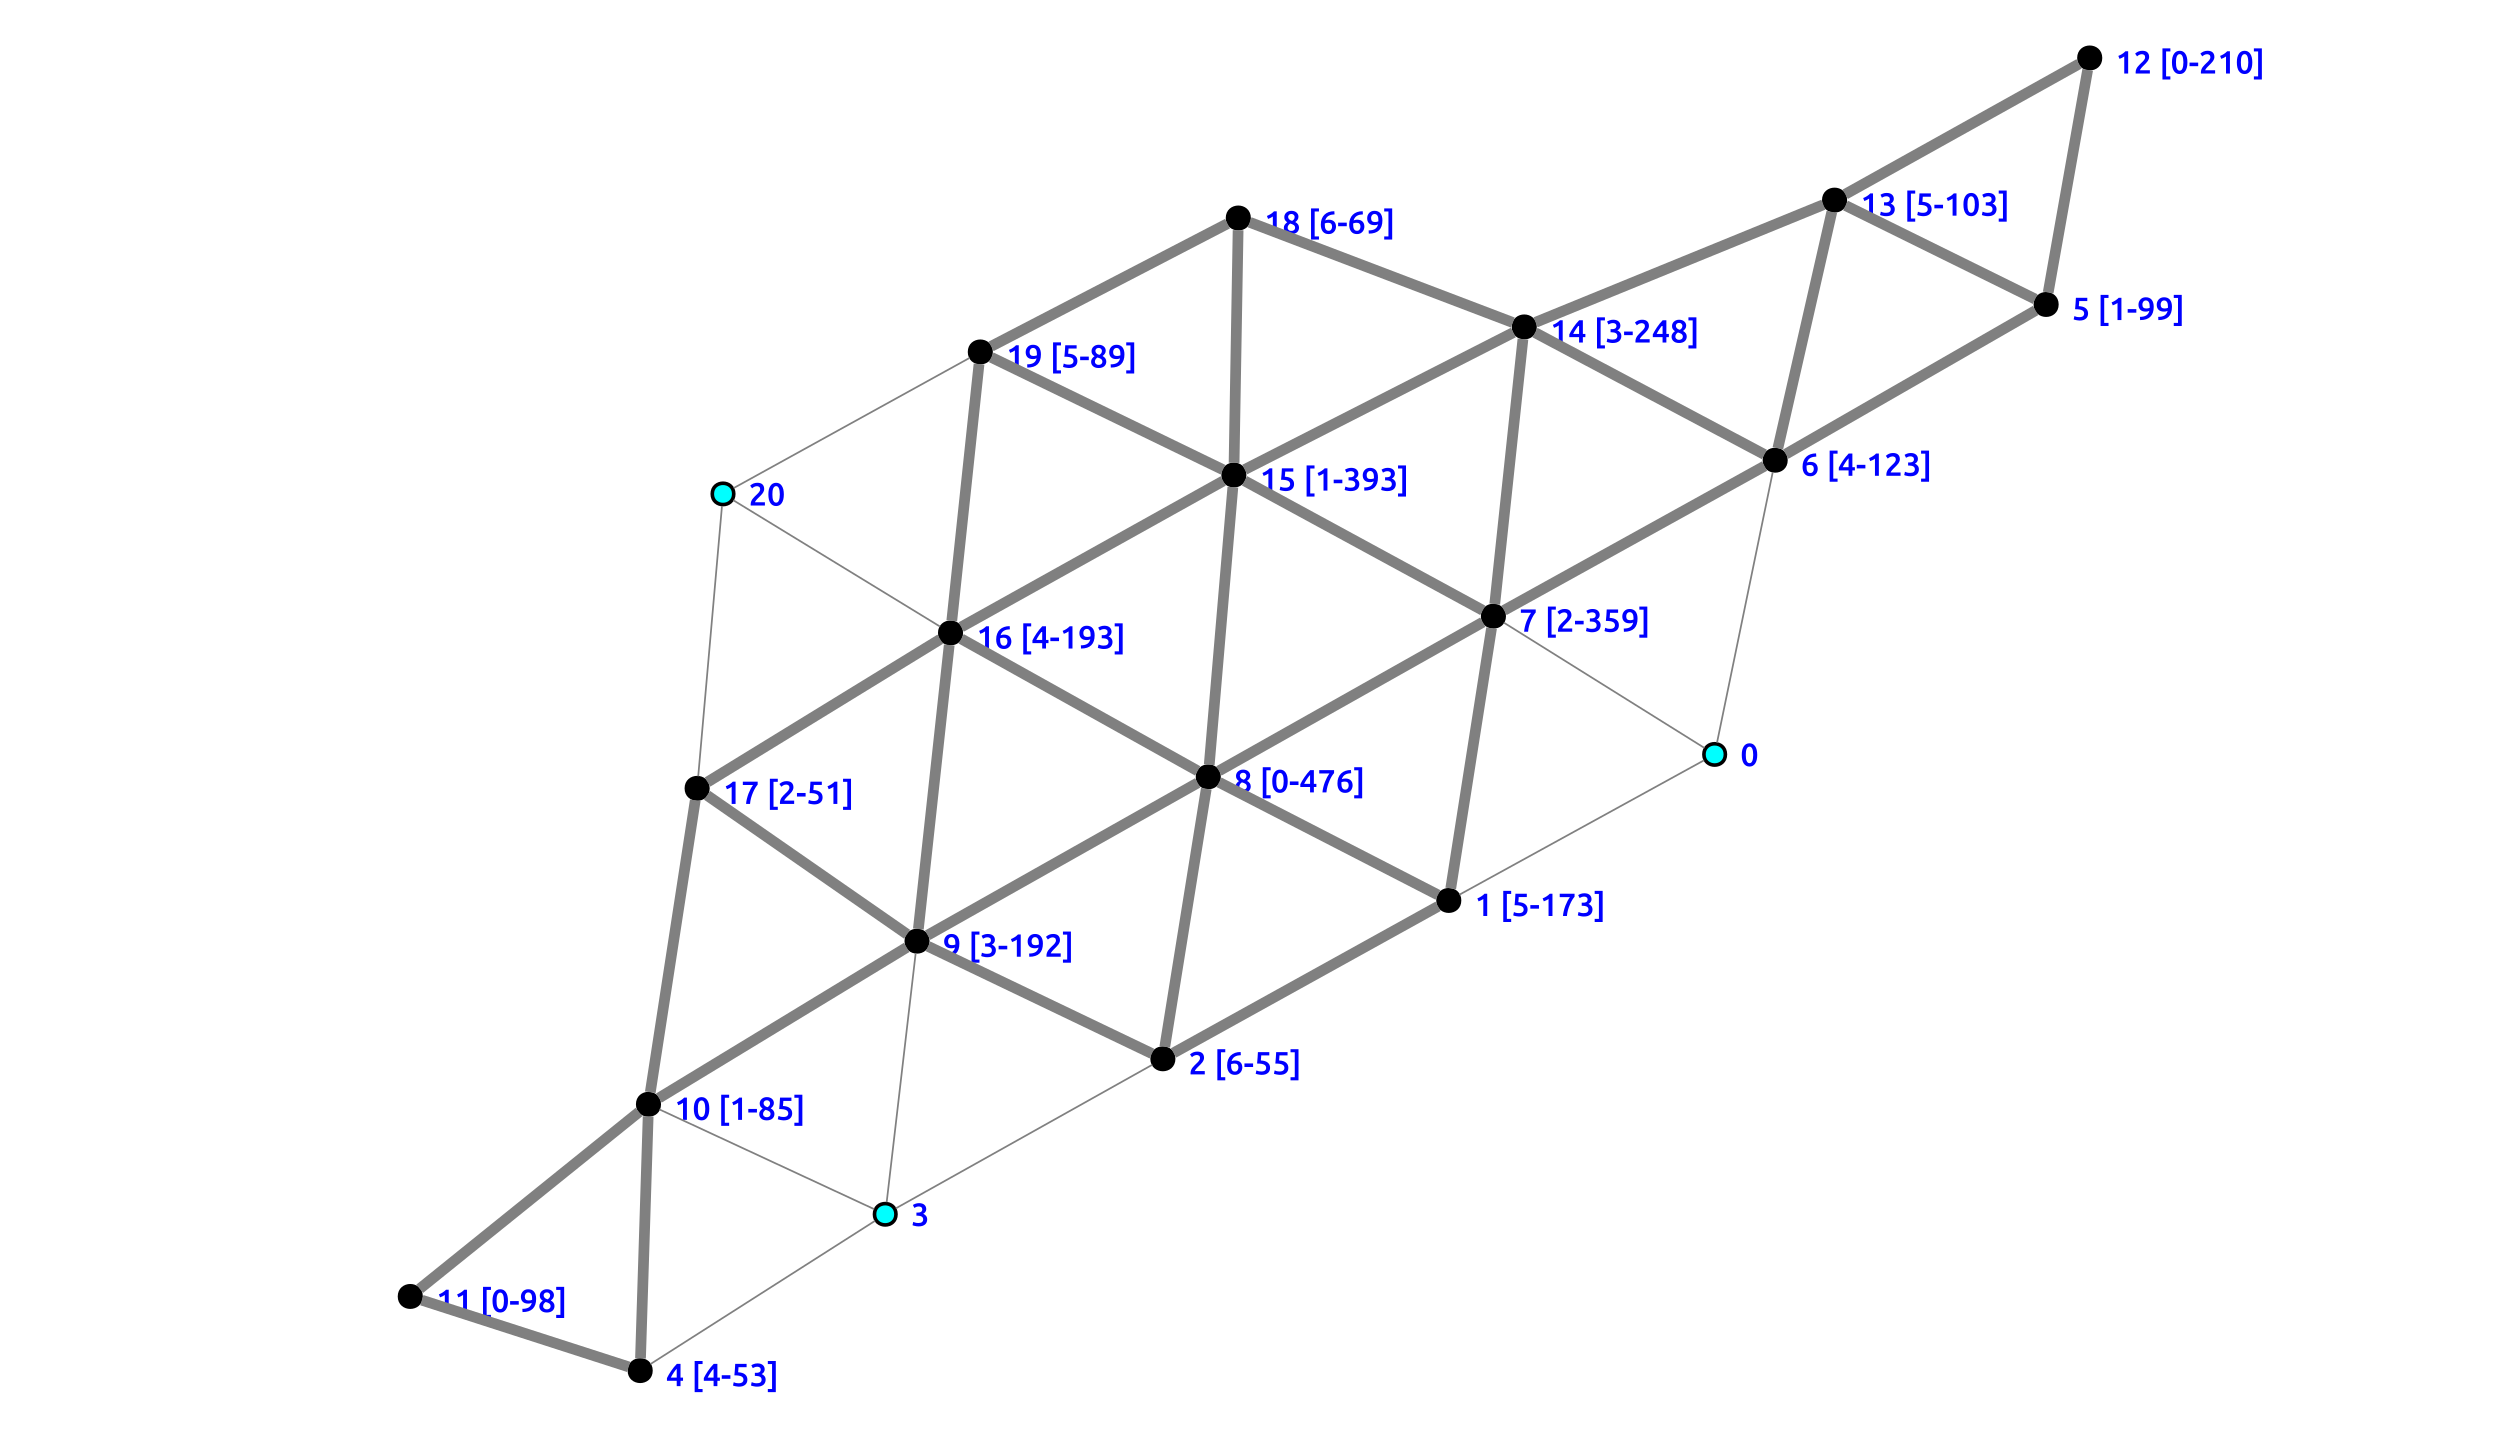 <?xml version="1.0" encoding="UTF-8"?>
<svg xmlns="http://www.w3.org/2000/svg" xmlns:xlink="http://www.w3.org/1999/xlink" width="700pt" height="400pt" viewBox="0 0 700 400" version="1.1">
<defs>
<g>
<symbol overflow="visible" id="glyph0-0">
<path style="stroke:none;" d="M 0.453 0 L 0.453 -6.75 L 4.047 -6.75 L 4.047 0 Z M 3.594 -0.453 L 3.594 -6.297 L 0.906 -6.297 L 0.906 -0.453 Z "/>
</symbol>
<symbol overflow="visible" id="glyph0-1">
<path style="stroke:none;" d="M 4.719 -3.125 C 4.719 -2.07 4.523 -1.266 4.141 -0.703 C 3.766 -0.141 3.238 0.141 2.562 0.141 C 1.875 0.141 1.336 -0.141 0.953 -0.703 C 0.578 -1.266 0.391 -2.07 0.391 -3.125 C 0.391 -3.645 0.438 -4.109 0.531 -4.516 C 0.633 -4.922 0.781 -5.258 0.969 -5.531 C 1.156 -5.812 1.379 -6.02 1.641 -6.156 C 1.91 -6.301 2.219 -6.375 2.562 -6.375 C 3.238 -6.375 3.766 -6.094 4.141 -5.531 C 4.523 -4.977 4.719 -4.176 4.719 -3.125 Z M 3.594 -3.125 C 3.594 -3.445 3.57 -3.75 3.531 -4.031 C 3.5 -4.312 3.441 -4.555 3.359 -4.766 C 3.285 -4.973 3.18 -5.133 3.047 -5.25 C 2.922 -5.375 2.758 -5.438 2.562 -5.438 C 2.363 -5.438 2.195 -5.375 2.062 -5.25 C 1.926 -5.133 1.816 -4.973 1.734 -4.766 C 1.648 -4.555 1.594 -4.312 1.562 -4.031 C 1.531 -3.75 1.516 -3.445 1.516 -3.125 C 1.516 -2.801 1.531 -2.5 1.562 -2.219 C 1.594 -1.938 1.648 -1.691 1.734 -1.484 C 1.816 -1.273 1.926 -1.109 2.062 -0.984 C 2.195 -0.867 2.363 -0.812 2.562 -0.812 C 2.758 -0.812 2.922 -0.867 3.047 -0.984 C 3.18 -1.109 3.285 -1.273 3.359 -1.484 C 3.441 -1.691 3.5 -1.938 3.531 -2.219 C 3.57 -2.5 3.594 -2.801 3.594 -3.125 Z "/>
</symbol>
<symbol overflow="visible" id="glyph0-2">
<path style="stroke:none;" d="M 0.812 -4.938 C 1.156 -5.07 1.504 -5.25 1.859 -5.469 C 2.211 -5.688 2.523 -5.941 2.797 -6.234 L 3.562 -6.234 L 3.562 0 L 2.469 0 L 2.469 -4.781 C 2.301 -4.656 2.094 -4.531 1.844 -4.406 C 1.602 -4.289 1.367 -4.191 1.141 -4.109 Z "/>
</symbol>
<symbol overflow="visible" id="glyph0-3">
<path style="stroke:none;" d=""/>
</symbol>
<symbol overflow="visible" id="glyph0-4">
<path style="stroke:none;" d="M 0.844 -7.047 L 3.062 -7.047 L 3.062 -6.188 L 1.859 -6.188 L 1.859 0.797 L 3.062 0.797 L 3.062 1.672 L 0.844 1.672 Z "/>
</symbol>
<symbol overflow="visible" id="glyph0-5">
<path style="stroke:none;" d="M 3.453 -1.781 C 3.453 -1.977 3.41 -2.156 3.328 -2.312 C 3.254 -2.469 3.117 -2.598 2.922 -2.703 C 2.723 -2.816 2.457 -2.898 2.125 -2.953 C 1.801 -3.004 1.395 -3.031 0.906 -3.031 C 0.969 -3.602 1.016 -4.148 1.047 -4.672 C 1.086 -5.191 1.117 -5.711 1.141 -6.234 L 4.328 -6.234 L 4.328 -5.312 L 2.062 -5.312 C 2.062 -5.219 2.055 -5.102 2.047 -4.969 C 2.035 -4.844 2.023 -4.711 2.016 -4.578 C 2.004 -4.453 1.992 -4.328 1.984 -4.203 C 1.973 -4.078 1.961 -3.973 1.953 -3.891 C 2.836 -3.848 3.488 -3.645 3.906 -3.281 C 4.332 -2.926 4.547 -2.441 4.547 -1.828 C 4.547 -1.547 4.5 -1.285 4.406 -1.047 C 4.312 -0.805 4.164 -0.598 3.969 -0.422 C 3.77 -0.242 3.52 -0.102 3.219 0 C 2.914 0.094 2.566 0.141 2.172 0.141 C 2.004 0.141 1.836 0.125 1.672 0.094 C 1.504 0.07 1.344 0.047 1.188 0.016 C 1.039 -0.016 0.906 -0.047 0.781 -0.078 C 0.664 -0.117 0.578 -0.156 0.516 -0.188 L 0.719 -1.109 C 0.844 -1.047 1.023 -0.977 1.266 -0.906 C 1.504 -0.844 1.797 -0.812 2.141 -0.812 C 2.367 -0.812 2.566 -0.836 2.734 -0.891 C 2.898 -0.941 3.035 -1.008 3.141 -1.094 C 3.242 -1.188 3.32 -1.289 3.375 -1.406 C 3.426 -1.52 3.453 -1.645 3.453 -1.781 Z "/>
</symbol>
<symbol overflow="visible" id="glyph0-6">
<path style="stroke:none;" d="M 0.203 -3.062 L 2.625 -3.062 L 2.625 -2.062 L 0.203 -2.062 Z "/>
</symbol>
<symbol overflow="visible" id="glyph0-7">
<path style="stroke:none;" d="M 1.391 0 C 1.422 -0.457 1.5 -0.938 1.625 -1.438 C 1.75 -1.945 1.898 -2.438 2.078 -2.906 C 2.266 -3.383 2.469 -3.832 2.688 -4.25 C 2.914 -4.664 3.133 -5.016 3.344 -5.297 L 0.484 -5.297 L 0.484 -6.234 L 4.641 -6.234 L 4.641 -5.406 C 4.441 -5.188 4.223 -4.883 3.984 -4.5 C 3.754 -4.113 3.535 -3.676 3.328 -3.188 C 3.117 -2.707 2.938 -2.191 2.781 -1.641 C 2.633 -1.086 2.539 -0.539 2.5 0 Z "/>
</symbol>
<symbol overflow="visible" id="glyph0-8">
<path style="stroke:none;" d="M 2.125 0.141 C 1.957 0.141 1.789 0.129 1.625 0.109 C 1.457 0.086 1.297 0.055 1.141 0.016 C 0.984 -0.016 0.844 -0.047 0.719 -0.078 C 0.594 -0.117 0.5 -0.16 0.438 -0.203 L 0.641 -1.125 C 0.773 -1.062 0.961 -0.992 1.203 -0.922 C 1.441 -0.848 1.738 -0.812 2.094 -0.812 C 2.562 -0.812 2.898 -0.898 3.109 -1.078 C 3.316 -1.266 3.422 -1.508 3.422 -1.812 C 3.422 -2.008 3.379 -2.176 3.297 -2.312 C 3.223 -2.445 3.113 -2.551 2.969 -2.625 C 2.832 -2.707 2.672 -2.766 2.484 -2.797 C 2.305 -2.836 2.113 -2.859 1.906 -2.859 L 1.531 -2.859 L 1.531 -3.734 L 1.984 -3.734 C 2.129 -3.734 2.27 -3.742 2.406 -3.766 C 2.551 -3.797 2.68 -3.844 2.797 -3.906 C 2.91 -3.977 3 -4.07 3.062 -4.188 C 3.133 -4.301 3.172 -4.453 3.172 -4.641 C 3.172 -4.773 3.145 -4.895 3.094 -5 C 3.039 -5.102 2.969 -5.188 2.875 -5.25 C 2.789 -5.32 2.691 -5.367 2.578 -5.391 C 2.461 -5.422 2.344 -5.438 2.219 -5.438 C 1.945 -5.438 1.707 -5.395 1.5 -5.312 C 1.289 -5.238 1.102 -5.148 0.938 -5.047 L 0.547 -5.859 C 0.629 -5.91 0.727 -5.969 0.844 -6.031 C 0.969 -6.094 1.102 -6.148 1.25 -6.203 C 1.395 -6.254 1.551 -6.297 1.719 -6.328 C 1.895 -6.359 2.078 -6.375 2.266 -6.375 C 2.609 -6.375 2.906 -6.332 3.156 -6.25 C 3.406 -6.164 3.613 -6.047 3.781 -5.891 C 3.945 -5.742 4.07 -5.566 4.156 -5.359 C 4.238 -5.148 4.281 -4.926 4.281 -4.688 C 4.281 -4.395 4.195 -4.133 4.031 -3.906 C 3.875 -3.676 3.672 -3.504 3.422 -3.391 C 3.742 -3.273 4.008 -3.082 4.219 -2.812 C 4.438 -2.551 4.547 -2.211 4.547 -1.797 C 4.547 -1.523 4.492 -1.27 4.391 -1.031 C 4.297 -0.789 4.148 -0.582 3.953 -0.406 C 3.754 -0.238 3.504 -0.102 3.203 0 C 2.898 0.094 2.539 0.141 2.125 0.141 Z "/>
</symbol>
<symbol overflow="visible" id="glyph0-9">
<path style="stroke:none;" d="M 0.047 1.672 L 0.047 0.797 L 1.234 0.797 L 1.234 -6.188 L 0.047 -6.188 L 0.047 -7.047 L 2.281 -7.047 L 2.281 1.672 Z "/>
</symbol>
<symbol overflow="visible" id="glyph0-10">
<path style="stroke:none;" d="M 4.328 -4.609 C 4.328 -4.398 4.281 -4.191 4.188 -3.984 C 4.102 -3.773 3.988 -3.57 3.844 -3.375 C 3.707 -3.188 3.547 -3 3.359 -2.812 C 3.18 -2.625 3.004 -2.445 2.828 -2.281 C 2.734 -2.188 2.625 -2.078 2.5 -1.953 C 2.383 -1.828 2.27 -1.703 2.156 -1.578 C 2.051 -1.453 1.957 -1.328 1.875 -1.203 C 1.801 -1.086 1.758 -0.992 1.75 -0.922 L 4.531 -0.922 L 4.531 0 L 0.562 0 C 0.551 -0.051 0.547 -0.109 0.547 -0.172 C 0.547 -0.242 0.547 -0.297 0.547 -0.328 C 0.547 -0.617 0.594 -0.883 0.688 -1.125 C 0.781 -1.375 0.898 -1.602 1.047 -1.812 C 1.203 -2.02 1.375 -2.219 1.562 -2.406 C 1.75 -2.594 1.93 -2.773 2.109 -2.953 C 2.254 -3.086 2.395 -3.223 2.531 -3.359 C 2.664 -3.492 2.781 -3.625 2.875 -3.75 C 2.977 -3.875 3.055 -4.004 3.109 -4.141 C 3.172 -4.273 3.203 -4.414 3.203 -4.562 C 3.203 -4.875 3.109 -5.094 2.922 -5.219 C 2.742 -5.352 2.531 -5.422 2.281 -5.422 C 2.113 -5.422 1.957 -5.395 1.812 -5.344 C 1.664 -5.301 1.535 -5.242 1.422 -5.172 C 1.316 -5.109 1.223 -5.039 1.141 -4.969 C 1.055 -4.906 0.988 -4.852 0.938 -4.812 L 0.406 -5.578 C 0.656 -5.816 0.945 -6.008 1.281 -6.156 C 1.625 -6.301 1.992 -6.375 2.391 -6.375 C 3.055 -6.375 3.547 -6.219 3.859 -5.906 C 4.172 -5.594 4.328 -5.16 4.328 -4.609 Z "/>
</symbol>
<symbol overflow="visible" id="glyph0-11">
<path style="stroke:none;" d="M 2.531 -3.031 C 2.363 -3.031 2.195 -3.016 2.031 -2.984 C 1.875 -2.953 1.727 -2.91 1.594 -2.859 C 1.582 -2.805 1.578 -2.75 1.578 -2.688 C 1.578 -2.633 1.578 -2.582 1.578 -2.531 C 1.578 -2.289 1.594 -2.062 1.625 -1.844 C 1.656 -1.633 1.711 -1.445 1.797 -1.281 C 1.879 -1.125 1.988 -1 2.125 -0.906 C 2.27 -0.82 2.445 -0.781 2.656 -0.781 C 2.832 -0.781 2.977 -0.812 3.094 -0.875 C 3.219 -0.945 3.316 -1.039 3.391 -1.156 C 3.473 -1.27 3.531 -1.395 3.562 -1.531 C 3.602 -1.664 3.625 -1.797 3.625 -1.922 C 3.625 -2.285 3.535 -2.562 3.359 -2.75 C 3.191 -2.938 2.914 -3.031 2.531 -3.031 Z M 2.672 -3.891 C 3.047 -3.891 3.363 -3.836 3.625 -3.734 C 3.883 -3.629 4.094 -3.488 4.25 -3.312 C 4.414 -3.133 4.535 -2.926 4.609 -2.688 C 4.68 -2.445 4.719 -2.195 4.719 -1.938 C 4.719 -1.707 4.676 -1.469 4.594 -1.219 C 4.52 -0.977 4.395 -0.754 4.219 -0.547 C 4.051 -0.348 3.836 -0.18 3.578 -0.047 C 3.316 0.078 3.008 0.141 2.656 0.141 C 1.945 0.141 1.406 -0.094 1.031 -0.562 C 0.656 -1.039 0.469 -1.691 0.469 -2.516 C 0.469 -3.117 0.555 -3.648 0.734 -4.109 C 0.91 -4.578 1.16 -4.969 1.484 -5.281 C 1.816 -5.602 2.211 -5.848 2.672 -6.016 C 3.141 -6.18 3.664 -6.266 4.25 -6.266 L 4.312 -5.375 C 3.988 -5.363 3.688 -5.328 3.406 -5.266 C 3.125 -5.203 2.867 -5.102 2.641 -4.969 C 2.422 -4.844 2.234 -4.676 2.078 -4.469 C 1.922 -4.258 1.797 -4 1.703 -3.688 C 2.004 -3.82 2.328 -3.891 2.672 -3.891 Z "/>
</symbol>
<symbol overflow="visible" id="glyph0-12">
<path style="stroke:none;" d="M 3.031 -4.891 C 2.883 -4.723 2.734 -4.539 2.578 -4.344 C 2.43 -4.145 2.285 -3.938 2.141 -3.719 C 1.992 -3.5 1.852 -3.273 1.719 -3.047 C 1.594 -2.828 1.477 -2.609 1.375 -2.391 L 3.031 -2.391 Z M 4.094 -6.234 L 4.094 -2.391 L 4.797 -2.391 L 4.797 -1.5 L 4.094 -1.5 L 4.094 0 L 3.031 0 L 3.031 -1.5 L 0.297 -1.5 L 0.297 -2.266 C 0.422 -2.523 0.582 -2.828 0.781 -3.172 C 0.977 -3.516 1.195 -3.863 1.438 -4.219 C 1.688 -4.582 1.945 -4.938 2.219 -5.281 C 2.5 -5.633 2.781 -5.953 3.062 -6.234 Z "/>
</symbol>
<symbol overflow="visible" id="glyph0-13">
<path style="stroke:none;" d="M 2.578 -3.234 C 2.754 -3.234 2.926 -3.25 3.094 -3.281 C 3.258 -3.312 3.406 -3.359 3.531 -3.422 C 3.531 -3.492 3.531 -3.551 3.531 -3.594 C 3.531 -3.645 3.531 -3.688 3.531 -3.719 C 3.531 -3.969 3.516 -4.195 3.484 -4.406 C 3.453 -4.613 3.395 -4.797 3.312 -4.953 C 3.227 -5.117 3.113 -5.25 2.969 -5.344 C 2.832 -5.438 2.66 -5.484 2.453 -5.484 C 2.285 -5.484 2.141 -5.445 2.016 -5.375 C 1.891 -5.301 1.785 -5.207 1.703 -5.094 C 1.629 -4.977 1.57 -4.852 1.531 -4.719 C 1.5 -4.594 1.484 -4.469 1.484 -4.344 C 1.484 -3.969 1.57 -3.688 1.75 -3.5 C 1.926 -3.32 2.203 -3.234 2.578 -3.234 Z M 3.438 -2.578 C 3.289 -2.504 3.129 -2.445 2.953 -2.406 C 2.785 -2.375 2.617 -2.359 2.453 -2.359 C 2.086 -2.359 1.77 -2.406 1.5 -2.5 C 1.238 -2.602 1.023 -2.742 0.859 -2.922 C 0.703 -3.098 0.582 -3.301 0.5 -3.531 C 0.426 -3.77 0.391 -4.023 0.391 -4.297 C 0.391 -4.535 0.426 -4.773 0.5 -5.016 C 0.582 -5.254 0.707 -5.477 0.875 -5.688 C 1.039 -5.895 1.254 -6.062 1.516 -6.188 C 1.773 -6.312 2.082 -6.375 2.438 -6.375 C 3.164 -6.375 3.719 -6.141 4.094 -5.672 C 4.469 -5.203 4.656 -4.539 4.656 -3.688 C 4.656 -2.469 4.344 -1.547 3.719 -0.922 C 3.094 -0.297 2.133 0.016 0.844 0.016 L 0.797 -0.891 C 1.16 -0.891 1.488 -0.922 1.781 -0.984 C 2.07 -1.047 2.328 -1.141 2.547 -1.266 C 2.766 -1.398 2.945 -1.57 3.094 -1.781 C 3.25 -2 3.363 -2.266 3.438 -2.578 Z "/>
</symbol>
<symbol overflow="visible" id="glyph0-14">
<path style="stroke:none;" d="M 4.688 -1.672 C 4.688 -1.41 4.641 -1.172 4.547 -0.953 C 4.453 -0.734 4.316 -0.539 4.141 -0.375 C 3.961 -0.219 3.738 -0.094 3.469 0 C 3.195 0.094 2.891 0.141 2.547 0.141 C 2.141 0.141 1.801 0.082 1.531 -0.031 C 1.258 -0.145 1.039 -0.289 0.875 -0.469 C 0.719 -0.645 0.602 -0.832 0.531 -1.031 C 0.469 -1.227 0.438 -1.422 0.438 -1.609 C 0.438 -1.785 0.457 -1.945 0.5 -2.094 C 0.551 -2.25 0.625 -2.391 0.719 -2.516 C 0.812 -2.648 0.914 -2.77 1.031 -2.875 C 1.145 -2.988 1.266 -3.086 1.391 -3.172 C 1.109 -3.359 0.898 -3.562 0.766 -3.781 C 0.629 -4.008 0.562 -4.285 0.562 -4.609 C 0.562 -4.848 0.609 -5.07 0.703 -5.281 C 0.797 -5.5 0.93 -5.688 1.109 -5.844 C 1.285 -6.008 1.492 -6.141 1.734 -6.234 C 1.984 -6.328 2.258 -6.375 2.562 -6.375 C 2.914 -6.375 3.211 -6.32 3.453 -6.219 C 3.703 -6.125 3.906 -5.992 4.062 -5.828 C 4.227 -5.672 4.348 -5.492 4.422 -5.297 C 4.492 -5.098 4.531 -4.906 4.531 -4.719 C 4.531 -4.383 4.438 -4.086 4.25 -3.828 C 4.07 -3.578 3.867 -3.379 3.641 -3.234 C 3.992 -3.035 4.254 -2.812 4.422 -2.562 C 4.598 -2.312 4.688 -2.016 4.688 -1.672 Z M 1.5 -1.625 C 1.5 -1.531 1.516 -1.43 1.547 -1.328 C 1.586 -1.223 1.648 -1.129 1.734 -1.047 C 1.816 -0.961 1.926 -0.891 2.062 -0.828 C 2.195 -0.773 2.363 -0.75 2.562 -0.75 C 2.738 -0.75 2.891 -0.773 3.016 -0.828 C 3.148 -0.879 3.258 -0.941 3.344 -1.016 C 3.426 -1.098 3.488 -1.191 3.531 -1.297 C 3.57 -1.398 3.594 -1.508 3.594 -1.625 C 3.594 -1.789 3.562 -1.938 3.5 -2.062 C 3.438 -2.188 3.344 -2.297 3.219 -2.391 C 3.094 -2.484 2.945 -2.562 2.781 -2.625 C 2.613 -2.695 2.426 -2.758 2.219 -2.812 C 2.008 -2.676 1.836 -2.508 1.703 -2.312 C 1.566 -2.125 1.5 -1.895 1.5 -1.625 Z M 3.469 -4.703 C 3.469 -4.773 3.445 -4.859 3.406 -4.953 C 3.375 -5.047 3.32 -5.129 3.25 -5.203 C 3.176 -5.285 3.082 -5.352 2.969 -5.406 C 2.852 -5.457 2.719 -5.484 2.562 -5.484 C 2.395 -5.484 2.254 -5.457 2.141 -5.406 C 2.023 -5.363 1.93 -5.301 1.859 -5.219 C 1.785 -5.133 1.727 -5.047 1.688 -4.953 C 1.656 -4.859 1.641 -4.77 1.641 -4.688 C 1.641 -4.457 1.723 -4.238 1.891 -4.031 C 2.066 -3.82 2.352 -3.66 2.75 -3.547 C 2.977 -3.68 3.156 -3.836 3.281 -4.016 C 3.406 -4.191 3.469 -4.422 3.469 -4.703 Z "/>
</symbol>
</g>
</defs>
<g id="surface8825">
<path style="fill-rule:nonzero;fill:rgb(0%,100%,100%);fill-opacity:1;stroke-width:0.027;stroke-linecap:butt;stroke-linejoin:miter;stroke:rgb(0%,0%,0%);stroke-opacity:1;stroke-miterlimit:10;" d="M 0.08 0 C 0.08 0.106 -0.08 0.106 -0.08 0 C -0.08 -0.106 0.08 -0.106 0.08 0 Z " transform="matrix(37.585,0,0,37.585,480.105,211.238)"/>
<g style="fill:rgb(0%,0%,100%);fill-opacity:1;">
  <use xlink:href="#glyph0-1" x="487.305" y="214.496"/>
</g>
<path style="fill-rule:nonzero;fill:rgb(0%,0%,0%);fill-opacity:1;stroke-width:0.027;stroke-linecap:butt;stroke-linejoin:miter;stroke:rgb(0%,0%,0%);stroke-opacity:1;stroke-miterlimit:10;" d="M 0.08 0 C 0.08 0.106 -0.08 0.106 -0.08 0 C -0.08 -0.106 0.08 -0.106 0.08 0 Z " transform="matrix(37.585,0,0,37.585,405.656,252.128)"/>
<g style="fill:rgb(0%,0%,100%);fill-opacity:1;">
  <use xlink:href="#glyph0-2" x="412.856" y="256.488"/>
  <use xlink:href="#glyph0-3" x="417.968" y="256.488"/>
  <use xlink:href="#glyph0-4" x="420.065" y="256.488"/>
  <use xlink:href="#glyph0-5" x="423.179" y="256.488"/>
  <use xlink:href="#glyph0-6" x="428.291" y="256.488"/>
  <use xlink:href="#glyph0-2" x="431.126" y="256.488"/>
  <use xlink:href="#glyph0-7" x="436.238" y="256.488"/>
  <use xlink:href="#glyph0-8" x="441.35" y="256.488"/>
  <use xlink:href="#glyph0-9" x="446.462" y="256.488"/>
</g>
<path style="fill-rule:nonzero;fill:rgb(0%,0%,0%);fill-opacity:1;stroke-width:0.027;stroke-linecap:butt;stroke-linejoin:miter;stroke:rgb(0%,0%,0%);stroke-opacity:1;stroke-miterlimit:10;" d="M 0.08 0 C 0.08 0.106 -0.08 0.106 -0.08 0 C -0.08 -0.106 0.08 -0.106 0.08 0 Z " transform="matrix(37.585,0,0,37.585,325.605,296.463)"/>
<g style="fill:rgb(0%,0%,100%);fill-opacity:1;">
  <use xlink:href="#glyph0-10" x="332.805" y="300.823"/>
  <use xlink:href="#glyph0-3" x="337.917" y="300.823"/>
  <use xlink:href="#glyph0-4" x="340.014" y="300.823"/>
  <use xlink:href="#glyph0-11" x="343.128" y="300.823"/>
  <use xlink:href="#glyph0-6" x="348.24" y="300.823"/>
  <use xlink:href="#glyph0-5" x="351.075" y="300.823"/>
  <use xlink:href="#glyph0-5" x="356.187" y="300.823"/>
  <use xlink:href="#glyph0-9" x="361.299" y="300.823"/>
</g>
<path style="fill-rule:nonzero;fill:rgb(0%,100%,100%);fill-opacity:1;stroke-width:0.027;stroke-linecap:butt;stroke-linejoin:miter;stroke:rgb(0%,0%,0%);stroke-opacity:1;stroke-miterlimit:10;" d="M 0.08 0 C 0.08 0.106 -0.08 0.106 -0.08 0 C -0.08 -0.106 0.08 -0.106 0.08 0 Z " transform="matrix(37.585,0,0,37.585,247.866,339.996)"/>
<g style="fill:rgb(0%,0%,100%);fill-opacity:1;">
  <use xlink:href="#glyph0-8" x="255.066" y="343.254"/>
</g>
<path style="fill-rule:nonzero;fill:rgb(0%,0%,0%);fill-opacity:1;stroke-width:0.027;stroke-linecap:butt;stroke-linejoin:miter;stroke:rgb(0%,0%,0%);stroke-opacity:1;stroke-miterlimit:10;" d="M 0.08 -0 C 0.08 0.106 -0.08 0.106 -0.08 -0 C -0.08 -0.106 0.08 -0.106 0.08 -0 Z " transform="matrix(37.585,0,0,37.585,179.25,383.767)"/>
<g style="fill:rgb(0%,0%,100%);fill-opacity:1;">
  <use xlink:href="#glyph0-12" x="186.45" y="388.126"/>
  <use xlink:href="#glyph0-3" x="191.562" y="388.126"/>
  <use xlink:href="#glyph0-4" x="193.659" y="388.126"/>
  <use xlink:href="#glyph0-12" x="196.773" y="388.126"/>
  <use xlink:href="#glyph0-6" x="201.885" y="388.126"/>
  <use xlink:href="#glyph0-5" x="204.72" y="388.126"/>
  <use xlink:href="#glyph0-8" x="209.832" y="388.126"/>
  <use xlink:href="#glyph0-9" x="214.944" y="388.126"/>
</g>
<path style="fill-rule:nonzero;fill:rgb(0%,0%,0%);fill-opacity:1;stroke-width:0.027;stroke-linecap:butt;stroke-linejoin:miter;stroke:rgb(0%,0%,0%);stroke-opacity:1;stroke-miterlimit:10;" d="M 0.08 0 C 0.08 0.106 -0.08 0.106 -0.08 0 C -0.08 -0.106 0.08 -0.106 0.08 0 Z " transform="matrix(37.585,0,0,37.585,572.913,85.252)"/>
<g style="fill:rgb(0%,0%,100%);fill-opacity:1;">
  <use xlink:href="#glyph0-5" x="580.113" y="89.612"/>
  <use xlink:href="#glyph0-3" x="585.225" y="89.612"/>
  <use xlink:href="#glyph0-4" x="587.322" y="89.612"/>
  <use xlink:href="#glyph0-2" x="590.436" y="89.612"/>
  <use xlink:href="#glyph0-6" x="595.548" y="89.612"/>
  <use xlink:href="#glyph0-13" x="598.383" y="89.612"/>
  <use xlink:href="#glyph0-13" x="603.495" y="89.612"/>
  <use xlink:href="#glyph0-9" x="608.607" y="89.612"/>
</g>
<path style="fill-rule:nonzero;fill:rgb(0%,0%,0%);fill-opacity:1;stroke-width:0.027;stroke-linecap:butt;stroke-linejoin:miter;stroke:rgb(0%,0%,0%);stroke-opacity:1;stroke-miterlimit:10;" d="M 0.08 -0 C 0.08 0.106 -0.08 0.106 -0.08 -0 C -0.08 -0.106 0.08 -0.106 0.08 -0 Z " transform="matrix(37.585,0,0,37.585,497.048,128.857)"/>
<g style="fill:rgb(0%,0%,100%);fill-opacity:1;">
  <use xlink:href="#glyph0-11" x="504.248" y="133.216"/>
  <use xlink:href="#glyph0-3" x="509.36" y="133.216"/>
  <use xlink:href="#glyph0-4" x="511.457" y="133.216"/>
  <use xlink:href="#glyph0-12" x="514.571" y="133.216"/>
  <use xlink:href="#glyph0-6" x="519.683" y="133.216"/>
  <use xlink:href="#glyph0-2" x="522.518" y="133.216"/>
  <use xlink:href="#glyph0-10" x="527.63" y="133.216"/>
  <use xlink:href="#glyph0-8" x="532.742" y="133.216"/>
  <use xlink:href="#glyph0-9" x="537.854" y="133.216"/>
</g>
<path style="fill-rule:nonzero;fill:rgb(0%,0%,0%);fill-opacity:1;stroke-width:0.027;stroke-linecap:butt;stroke-linejoin:miter;stroke:rgb(0%,0%,0%);stroke-opacity:1;stroke-miterlimit:10;" d="M 0.08 -0 C 0.08 0.106 -0.08 0.106 -0.08 -0 C -0.08 -0.106 0.08 -0.106 0.08 -0 Z " transform="matrix(37.585,0,0,37.585,418.16,172.529)"/>
<g style="fill:rgb(0%,0%,100%);fill-opacity:1;">
  <use xlink:href="#glyph0-7" x="425.36" y="176.888"/>
  <use xlink:href="#glyph0-3" x="430.472" y="176.888"/>
  <use xlink:href="#glyph0-4" x="432.569" y="176.888"/>
  <use xlink:href="#glyph0-10" x="435.683" y="176.888"/>
  <use xlink:href="#glyph0-6" x="440.795" y="176.888"/>
  <use xlink:href="#glyph0-8" x="443.63" y="176.888"/>
  <use xlink:href="#glyph0-5" x="448.742" y="176.888"/>
  <use xlink:href="#glyph0-13" x="453.854" y="176.888"/>
  <use xlink:href="#glyph0-9" x="458.966" y="176.888"/>
</g>
<path style="fill-rule:nonzero;fill:rgb(0%,0%,0%);fill-opacity:1;stroke-width:0.027;stroke-linecap:butt;stroke-linejoin:miter;stroke:rgb(0%,0%,0%);stroke-opacity:1;stroke-miterlimit:10;" d="M 0.08 -0 C 0.08 0.106 -0.08 0.106 -0.08 -0 C -0.08 -0.106 0.08 -0.106 0.08 -0 Z " transform="matrix(37.585,0,0,37.585,338.319,217.508)"/>
<g style="fill:rgb(0%,0%,100%);fill-opacity:1;">
  <use xlink:href="#glyph0-14" x="345.519" y="221.868"/>
  <use xlink:href="#glyph0-3" x="350.631" y="221.868"/>
  <use xlink:href="#glyph0-4" x="352.728" y="221.868"/>
  <use xlink:href="#glyph0-1" x="355.842" y="221.868"/>
  <use xlink:href="#glyph0-6" x="360.954" y="221.868"/>
  <use xlink:href="#glyph0-12" x="363.789" y="221.868"/>
  <use xlink:href="#glyph0-7" x="368.901" y="221.868"/>
  <use xlink:href="#glyph0-11" x="374.013" y="221.868"/>
  <use xlink:href="#glyph0-9" x="379.125" y="221.868"/>
</g>
<path style="fill-rule:nonzero;fill:rgb(0%,0%,0%);fill-opacity:1;stroke-width:0.027;stroke-linecap:butt;stroke-linejoin:miter;stroke:rgb(0%,0%,0%);stroke-opacity:1;stroke-miterlimit:10;" d="M 0.08 0 C 0.08 0.106 -0.08 0.106 -0.08 0 C -0.08 -0.106 0.08 -0.106 0.08 0 Z " transform="matrix(37.585,0,0,37.585,256.773,263.523)"/>
<g style="fill:rgb(0%,0%,100%);fill-opacity:1;">
  <use xlink:href="#glyph0-13" x="263.973" y="267.882"/>
  <use xlink:href="#glyph0-3" x="269.085" y="267.882"/>
  <use xlink:href="#glyph0-4" x="271.182" y="267.882"/>
  <use xlink:href="#glyph0-8" x="274.296" y="267.882"/>
  <use xlink:href="#glyph0-6" x="279.408" y="267.882"/>
  <use xlink:href="#glyph0-2" x="282.243" y="267.882"/>
  <use xlink:href="#glyph0-13" x="287.355" y="267.882"/>
  <use xlink:href="#glyph0-10" x="292.467" y="267.882"/>
  <use xlink:href="#glyph0-9" x="297.579" y="267.882"/>
</g>
<path style="fill-rule:nonzero;fill:rgb(0%,0%,0%);fill-opacity:1;stroke-width:0.027;stroke-linecap:butt;stroke-linejoin:miter;stroke:rgb(0%,0%,0%);stroke-opacity:1;stroke-miterlimit:10;" d="M 0.08 0 C 0.08 0.106 -0.08 0.106 -0.08 0 C -0.08 -0.106 0.08 -0.106 0.08 0 Z " transform="matrix(37.585,0,0,37.585,181.573,309.207)"/>
<g style="fill:rgb(0%,0%,100%);fill-opacity:1;">
  <use xlink:href="#glyph0-2" x="188.773" y="313.566"/>
  <use xlink:href="#glyph0-1" x="193.885" y="313.566"/>
  <use xlink:href="#glyph0-3" x="198.997" y="313.566"/>
  <use xlink:href="#glyph0-4" x="201.094" y="313.566"/>
  <use xlink:href="#glyph0-2" x="204.208" y="313.566"/>
  <use xlink:href="#glyph0-6" x="209.32" y="313.566"/>
  <use xlink:href="#glyph0-14" x="212.155" y="313.566"/>
  <use xlink:href="#glyph0-5" x="217.267" y="313.566"/>
  <use xlink:href="#glyph0-9" x="222.379" y="313.566"/>
</g>
<path style="fill-rule:nonzero;fill:rgb(0%,0%,0%);fill-opacity:1;stroke-width:0.027;stroke-linecap:butt;stroke-linejoin:miter;stroke:rgb(0%,0%,0%);stroke-opacity:1;stroke-miterlimit:10;" d="M 0.08 0 C 0.08 0.106 -0.08 0.106 -0.08 0 C -0.08 -0.106 0.08 -0.106 0.08 0 Z " transform="matrix(37.585,0,0,37.585,114.879,363.007)"/>
<g style="fill:rgb(0%,0%,100%);fill-opacity:1;">
  <use xlink:href="#glyph0-2" x="122.079" y="367.366"/>
  <use xlink:href="#glyph0-2" x="127.191" y="367.366"/>
  <use xlink:href="#glyph0-3" x="132.303" y="367.366"/>
  <use xlink:href="#glyph0-4" x="134.4" y="367.366"/>
  <use xlink:href="#glyph0-1" x="137.514" y="367.366"/>
  <use xlink:href="#glyph0-6" x="142.626" y="367.366"/>
  <use xlink:href="#glyph0-13" x="145.461" y="367.366"/>
  <use xlink:href="#glyph0-14" x="150.573" y="367.366"/>
  <use xlink:href="#glyph0-9" x="155.685" y="367.366"/>
</g>
<path style="fill-rule:nonzero;fill:rgb(0%,0%,0%);fill-opacity:1;stroke-width:0.027;stroke-linecap:butt;stroke-linejoin:miter;stroke:rgb(0%,0%,0%);stroke-opacity:1;stroke-miterlimit:10;" d="M 0.08 0 C 0.08 0.106 -0.08 0.106 -0.08 0 C -0.08 -0.106 0.08 -0.106 0.08 0 Z " transform="matrix(37.585,0,0,37.585,585.121,16.233)"/>
<g style="fill:rgb(0%,0%,100%);fill-opacity:1;">
  <use xlink:href="#glyph0-2" x="592.321" y="20.592"/>
  <use xlink:href="#glyph0-10" x="597.433" y="20.592"/>
  <use xlink:href="#glyph0-3" x="602.545" y="20.592"/>
  <use xlink:href="#glyph0-4" x="604.642" y="20.592"/>
  <use xlink:href="#glyph0-1" x="607.756" y="20.592"/>
  <use xlink:href="#glyph0-6" x="612.868" y="20.592"/>
  <use xlink:href="#glyph0-10" x="615.703" y="20.592"/>
  <use xlink:href="#glyph0-2" x="620.816" y="20.592"/>
  <use xlink:href="#glyph0-1" x="625.928" y="20.592"/>
  <use xlink:href="#glyph0-9" x="631.04" y="20.592"/>
</g>
<path style="fill-rule:nonzero;fill:rgb(0%,0%,0%);fill-opacity:1;stroke-width:0.027;stroke-linecap:butt;stroke-linejoin:miter;stroke:rgb(0%,0%,0%);stroke-opacity:1;stroke-miterlimit:10;" d="M 0.08 -0 C 0.08 0.106 -0.08 0.106 -0.08 -0 C -0.08 -0.106 0.08 -0.106 0.08 -0 Z " transform="matrix(37.585,0,0,37.585,513.677,56.035)"/>
<g style="fill:rgb(0%,0%,100%);fill-opacity:1;">
  <use xlink:href="#glyph0-2" x="520.877" y="60.395"/>
  <use xlink:href="#glyph0-8" x="525.989" y="60.395"/>
  <use xlink:href="#glyph0-3" x="531.101" y="60.395"/>
  <use xlink:href="#glyph0-4" x="533.198" y="60.395"/>
  <use xlink:href="#glyph0-5" x="536.312" y="60.395"/>
  <use xlink:href="#glyph0-6" x="541.424" y="60.395"/>
  <use xlink:href="#glyph0-2" x="544.259" y="60.395"/>
  <use xlink:href="#glyph0-1" x="549.371" y="60.395"/>
  <use xlink:href="#glyph0-8" x="554.483" y="60.395"/>
  <use xlink:href="#glyph0-9" x="559.595" y="60.395"/>
</g>
<path style="fill-rule:nonzero;fill:rgb(0%,0%,0%);fill-opacity:1;stroke-width:0.027;stroke-linecap:butt;stroke-linejoin:miter;stroke:rgb(0%,0%,0%);stroke-opacity:1;stroke-miterlimit:10;" d="M 0.08 -0 C 0.08 0.106 -0.08 0.106 -0.08 -0 C -0.08 -0.106 0.08 -0.106 0.08 -0 Z " transform="matrix(37.585,0,0,37.585,426.795,91.541)"/>
<g style="fill:rgb(0%,0%,100%);fill-opacity:1;">
  <use xlink:href="#glyph0-2" x="433.995" y="95.9"/>
  <use xlink:href="#glyph0-12" x="439.107" y="95.9"/>
  <use xlink:href="#glyph0-3" x="444.219" y="95.9"/>
  <use xlink:href="#glyph0-4" x="446.316" y="95.9"/>
  <use xlink:href="#glyph0-8" x="449.43" y="95.9"/>
  <use xlink:href="#glyph0-6" x="454.542" y="95.9"/>
  <use xlink:href="#glyph0-10" x="457.377" y="95.9"/>
  <use xlink:href="#glyph0-12" x="462.489" y="95.9"/>
  <use xlink:href="#glyph0-14" x="467.601" y="95.9"/>
  <use xlink:href="#glyph0-9" x="472.713" y="95.9"/>
</g>
<path style="fill-rule:nonzero;fill:rgb(0%,0%,0%);fill-opacity:1;stroke-width:0.027;stroke-linecap:butt;stroke-linejoin:miter;stroke:rgb(0%,0%,0%);stroke-opacity:1;stroke-miterlimit:10;" d="M 0.08 -0 C 0.08 0.106 -0.08 0.106 -0.08 -0 C -0.08 -0.106 0.08 -0.106 0.08 -0 Z " transform="matrix(37.585,0,0,37.585,345.481,133.008)"/>
<g style="fill:rgb(0%,0%,100%);fill-opacity:1;">
  <use xlink:href="#glyph0-2" x="352.681" y="137.368"/>
  <use xlink:href="#glyph0-5" x="357.793" y="137.368"/>
  <use xlink:href="#glyph0-3" x="362.905" y="137.368"/>
  <use xlink:href="#glyph0-4" x="365.002" y="137.368"/>
  <use xlink:href="#glyph0-2" x="368.116" y="137.368"/>
  <use xlink:href="#glyph0-6" x="373.228" y="137.368"/>
  <use xlink:href="#glyph0-8" x="376.063" y="137.368"/>
  <use xlink:href="#glyph0-13" x="381.175" y="137.368"/>
  <use xlink:href="#glyph0-8" x="386.287" y="137.368"/>
  <use xlink:href="#glyph0-9" x="391.399" y="137.368"/>
</g>
<path style="fill-rule:nonzero;fill:rgb(0%,0%,0%);fill-opacity:1;stroke-width:0.027;stroke-linecap:butt;stroke-linejoin:miter;stroke:rgb(0%,0%,0%);stroke-opacity:1;stroke-miterlimit:10;" d="M 0.08 -0 C 0.08 0.106 -0.08 0.106 -0.08 -0 C -0.08 -0.106 0.08 -0.106 0.08 -0 Z " transform="matrix(37.585,0,0,37.585,266.148,177.22)"/>
<g style="fill:rgb(0%,0%,100%);fill-opacity:1;">
  <use xlink:href="#glyph0-2" x="273.348" y="181.58"/>
  <use xlink:href="#glyph0-11" x="278.46" y="181.58"/>
  <use xlink:href="#glyph0-3" x="283.572" y="181.58"/>
  <use xlink:href="#glyph0-4" x="285.669" y="181.58"/>
  <use xlink:href="#glyph0-12" x="288.783" y="181.58"/>
  <use xlink:href="#glyph0-6" x="293.896" y="181.58"/>
  <use xlink:href="#glyph0-2" x="296.731" y="181.58"/>
  <use xlink:href="#glyph0-13" x="301.843" y="181.58"/>
  <use xlink:href="#glyph0-8" x="306.955" y="181.58"/>
  <use xlink:href="#glyph0-9" x="312.067" y="181.58"/>
</g>
<path style="fill-rule:nonzero;fill:rgb(0%,0%,0%);fill-opacity:1;stroke-width:0.027;stroke-linecap:butt;stroke-linejoin:miter;stroke:rgb(0%,0%,0%);stroke-opacity:1;stroke-miterlimit:10;" d="M 0.08 0 C 0.08 0.106 -0.08 0.106 -0.08 0 C -0.08 -0.106 0.08 -0.106 0.08 0 Z " transform="matrix(37.585,0,0,37.585,195.198,220.737)"/>
<g style="fill:rgb(0%,0%,100%);fill-opacity:1;">
  <use xlink:href="#glyph0-2" x="202.398" y="225.097"/>
  <use xlink:href="#glyph0-7" x="207.51" y="225.097"/>
  <use xlink:href="#glyph0-3" x="212.622" y="225.097"/>
  <use xlink:href="#glyph0-4" x="214.719" y="225.097"/>
  <use xlink:href="#glyph0-10" x="217.833" y="225.097"/>
  <use xlink:href="#glyph0-6" x="222.945" y="225.097"/>
  <use xlink:href="#glyph0-5" x="225.78" y="225.097"/>
  <use xlink:href="#glyph0-2" x="230.892" y="225.097"/>
  <use xlink:href="#glyph0-9" x="236.004" y="225.097"/>
</g>
<path style="fill-rule:nonzero;fill:rgb(0%,0%,0%);fill-opacity:1;stroke-width:0.027;stroke-linecap:butt;stroke-linejoin:miter;stroke:rgb(0%,0%,0%);stroke-opacity:1;stroke-miterlimit:10;" d="M 0.08 -0 C 0.08 0.106 -0.08 0.106 -0.08 -0 C -0.08 -0.106 0.08 -0.106 0.08 -0 Z " transform="matrix(37.585,0,0,37.585,346.725,61.043)"/>
<g style="fill:rgb(0%,0%,100%);fill-opacity:1;">
  <use xlink:href="#glyph0-2" x="353.925" y="65.403"/>
  <use xlink:href="#glyph0-14" x="359.037" y="65.403"/>
  <use xlink:href="#glyph0-3" x="364.149" y="65.403"/>
  <use xlink:href="#glyph0-4" x="366.246" y="65.403"/>
  <use xlink:href="#glyph0-11" x="369.36" y="65.403"/>
  <use xlink:href="#glyph0-6" x="374.472" y="65.403"/>
  <use xlink:href="#glyph0-11" x="377.307" y="65.403"/>
  <use xlink:href="#glyph0-13" x="382.419" y="65.403"/>
  <use xlink:href="#glyph0-9" x="387.531" y="65.403"/>
</g>
<path style="fill-rule:nonzero;fill:rgb(0%,0%,0%);fill-opacity:1;stroke-width:0.027;stroke-linecap:butt;stroke-linejoin:miter;stroke:rgb(0%,0%,0%);stroke-opacity:1;stroke-miterlimit:10;" d="M 0.08 0 C 0.08 0.106 -0.08 0.106 -0.08 0 C -0.08 -0.106 0.08 -0.106 0.08 0 Z " transform="matrix(37.585,0,0,37.585,274.491,98.55)"/>
<g style="fill:rgb(0%,0%,100%);fill-opacity:1;">
  <use xlink:href="#glyph0-2" x="281.691" y="102.909"/>
  <use xlink:href="#glyph0-13" x="286.803" y="102.909"/>
  <use xlink:href="#glyph0-3" x="291.915" y="102.909"/>
  <use xlink:href="#glyph0-4" x="294.012" y="102.909"/>
  <use xlink:href="#glyph0-5" x="297.126" y="102.909"/>
  <use xlink:href="#glyph0-6" x="302.238" y="102.909"/>
  <use xlink:href="#glyph0-14" x="305.073" y="102.909"/>
  <use xlink:href="#glyph0-13" x="310.185" y="102.909"/>
  <use xlink:href="#glyph0-9" x="315.297" y="102.909"/>
</g>
<path style="fill-rule:nonzero;fill:rgb(0%,100%,100%);fill-opacity:1;stroke-width:0.027;stroke-linecap:butt;stroke-linejoin:miter;stroke:rgb(0%,0%,0%);stroke-opacity:1;stroke-miterlimit:10;" d="M 0.08 0 C 0.08 0.106 -0.08 0.106 -0.08 0 C -0.08 -0.106 0.08 -0.106 0.08 0 Z " transform="matrix(37.585,0,0,37.585,202.443,138.295)"/>
<g style="fill:rgb(0%,0%,100%);fill-opacity:1;">
  <use xlink:href="#glyph0-10" x="209.643" y="141.553"/>
  <use xlink:href="#glyph0-1" x="214.755" y="141.553"/>
</g>
<path style="fill:none;stroke-width:0.013;stroke-linecap:butt;stroke-linejoin:miter;stroke:rgb(50.196%,50.196%,50.196%);stroke-opacity:1;stroke-miterlimit:10;" d="M 3.707 9.35 L 1.885 10.351 " transform="matrix(37.585,0,0,37.585,337.798,-138.536)"/>
<path style="fill:none;stroke-width:0.013;stroke-linecap:butt;stroke-linejoin:miter;stroke:rgb(50.196%,50.196%,50.196%);stroke-opacity:1;stroke-miterlimit:10;" d="M 3.804 9.218 L 4.219 7.203 " transform="matrix(37.585,0,0,37.585,337.798,-138.536)"/>
<path style="fill:none;stroke-width:0.013;stroke-linecap:butt;stroke-linejoin:miter;stroke:rgb(50.196%,50.196%,50.196%);stroke-opacity:1;stroke-miterlimit:10;" d="M 3.71 9.258 L 2.215 8.324 " transform="matrix(37.585,0,0,37.585,337.798,-138.536)"/>
<path style="fill:none;stroke-width:0.08;stroke-linecap:butt;stroke-linejoin:miter;stroke:rgb(50.196%,50.196%,50.196%);stroke-opacity:1;stroke-miterlimit:10;" d="M 1.726 10.438 L -0.245 11.53 " transform="matrix(37.585,0,0,37.585,337.798,-138.536)"/>
<path style="fill:none;stroke-width:0.08;stroke-linecap:butt;stroke-linejoin:miter;stroke:rgb(50.196%,50.196%,50.196%);stroke-opacity:1;stroke-miterlimit:10;" d="M 1.82 10.305 L 2.124 8.366 " transform="matrix(37.585,0,0,37.585,337.798,-138.536)"/>
<path style="fill:none;stroke-width:0.08;stroke-linecap:butt;stroke-linejoin:miter;stroke:rgb(50.196%,50.196%,50.196%);stroke-opacity:1;stroke-miterlimit:10;" d="M 1.725 10.353 L 0.094 9.514 " transform="matrix(37.585,0,0,37.585,337.798,-138.536)"/>
<path style="fill:none;stroke-width:0.013;stroke-linecap:butt;stroke-linejoin:miter;stroke:rgb(50.196%,50.196%,50.196%);stroke-opacity:1;stroke-miterlimit:10;" d="M -0.403 11.618 L -2.314 12.688 " transform="matrix(37.585,0,0,37.585,337.798,-138.536)"/>
<path style="fill:none;stroke-width:0.08;stroke-linecap:butt;stroke-linejoin:miter;stroke:rgb(50.196%,50.196%,50.196%);stroke-opacity:1;stroke-miterlimit:10;" d="M -0.31 11.484 L -0.001 9.562 " transform="matrix(37.585,0,0,37.585,337.798,-138.536)"/>
<path style="fill:none;stroke-width:0.08;stroke-linecap:butt;stroke-linejoin:miter;stroke:rgb(50.196%,50.196%,50.196%);stroke-opacity:1;stroke-miterlimit:10;" d="M -0.406 11.535 L -2.074 10.736 " transform="matrix(37.585,0,0,37.585,337.798,-138.536)"/>
<path style="fill:none;stroke-width:0.013;stroke-linecap:butt;stroke-linejoin:miter;stroke:rgb(50.196%,50.196%,50.196%);stroke-opacity:1;stroke-miterlimit:10;" d="M -2.469 12.781 L -4.142 13.848 " transform="matrix(37.585,0,0,37.585,337.798,-138.536)"/>
<path style="fill:none;stroke-width:0.013;stroke-linecap:butt;stroke-linejoin:miter;stroke:rgb(50.196%,50.196%,50.196%);stroke-opacity:1;stroke-miterlimit:10;" d="M -2.382 12.642 L -2.166 10.787 " transform="matrix(37.585,0,0,37.585,337.798,-138.536)"/>
<path style="fill:none;stroke-width:0.013;stroke-linecap:butt;stroke-linejoin:miter;stroke:rgb(50.196%,50.196%,50.196%);stroke-opacity:1;stroke-miterlimit:10;" d="M -2.475 12.694 L -4.075 11.951 " transform="matrix(37.585,0,0,37.585,337.798,-138.536)"/>
<path style="fill:none;stroke-width:0.08;stroke-linecap:butt;stroke-linejoin:miter;stroke:rgb(50.196%,50.196%,50.196%);stroke-opacity:1;stroke-miterlimit:10;" d="M -4.216 13.806 L -4.159 12.003 " transform="matrix(37.585,0,0,37.585,337.798,-138.536)"/>
<path style="fill:none;stroke-width:0.08;stroke-linecap:butt;stroke-linejoin:miter;stroke:rgb(50.196%,50.196%,50.196%);stroke-opacity:1;stroke-miterlimit:10;" d="M -4.304 13.869 L -5.845 13.372 " transform="matrix(37.585,0,0,37.585,337.798,-138.536)"/>
<path style="fill:none;stroke-width:0.08;stroke-linecap:butt;stroke-linejoin:miter;stroke:rgb(50.196%,50.196%,50.196%);stroke-opacity:1;stroke-miterlimit:10;" d="M 6.177 5.999 L 4.316 7.069 " transform="matrix(37.585,0,0,37.585,337.798,-138.536)"/>
<path style="fill:none;stroke-width:0.08;stroke-linecap:butt;stroke-linejoin:miter;stroke:rgb(50.196%,50.196%,50.196%);stroke-opacity:1;stroke-miterlimit:10;" d="M 6.271 5.865 L 6.565 4.207 " transform="matrix(37.585,0,0,37.585,337.798,-138.536)"/>
<path style="fill:none;stroke-width:0.08;stroke-linecap:butt;stroke-linejoin:miter;stroke:rgb(50.196%,50.196%,50.196%);stroke-opacity:1;stroke-miterlimit:10;" d="M 6.174 5.914 L 4.761 5.217 " transform="matrix(37.585,0,0,37.585,337.798,-138.536)"/>
<path style="fill:none;stroke-width:0.08;stroke-linecap:butt;stroke-linejoin:miter;stroke:rgb(50.196%,50.196%,50.196%);stroke-opacity:1;stroke-miterlimit:10;" d="M 4.158 7.158 L 2.217 8.233 " transform="matrix(37.585,0,0,37.585,337.798,-138.536)"/>
<path style="fill:none;stroke-width:0.08;stroke-linecap:butt;stroke-linejoin:miter;stroke:rgb(50.196%,50.196%,50.196%);stroke-opacity:1;stroke-miterlimit:10;" d="M 4.257 7.026 L 4.659 5.265 " transform="matrix(37.585,0,0,37.585,337.798,-138.536)"/>
<path style="fill:none;stroke-width:0.08;stroke-linecap:butt;stroke-linejoin:miter;stroke:rgb(50.196%,50.196%,50.196%);stroke-opacity:1;stroke-miterlimit:10;" d="M 4.157 7.072 L 2.448 6.164 " transform="matrix(37.585,0,0,37.585,337.798,-138.536)"/>
<path style="fill:none;stroke-width:0.08;stroke-linecap:butt;stroke-linejoin:miter;stroke:rgb(50.196%,50.196%,50.196%);stroke-opacity:1;stroke-miterlimit:10;" d="M 2.059 8.321 L 0.093 9.429 " transform="matrix(37.585,0,0,37.585,337.798,-138.536)"/>
<path style="fill:none;stroke-width:0.08;stroke-linecap:butt;stroke-linejoin:miter;stroke:rgb(50.196%,50.196%,50.196%);stroke-opacity:1;stroke-miterlimit:10;" d="M 2.148 8.186 L 2.358 6.212 " transform="matrix(37.585,0,0,37.585,337.798,-138.536)"/>
<path style="fill:none;stroke-width:0.08;stroke-linecap:butt;stroke-linejoin:miter;stroke:rgb(50.196%,50.196%,50.196%);stroke-opacity:1;stroke-miterlimit:10;" d="M 2.059 8.233 L 0.284 7.268 " transform="matrix(37.585,0,0,37.585,337.798,-138.536)"/>
<path style="fill:none;stroke-width:0.08;stroke-linecap:butt;stroke-linejoin:miter;stroke:rgb(50.196%,50.196%,50.196%);stroke-opacity:1;stroke-miterlimit:10;" d="M -0.065 9.518 L -2.077 10.653 " transform="matrix(37.585,0,0,37.585,337.798,-138.536)"/>
<path style="fill:none;stroke-width:0.08;stroke-linecap:butt;stroke-linejoin:miter;stroke:rgb(50.196%,50.196%,50.196%);stroke-opacity:1;stroke-miterlimit:10;" d="M 0.021 9.383 L 0.197 7.315 " transform="matrix(37.585,0,0,37.585,337.798,-138.536)"/>
<path style="fill:none;stroke-width:0.08;stroke-linecap:butt;stroke-linejoin:miter;stroke:rgb(50.196%,50.196%,50.196%);stroke-opacity:1;stroke-miterlimit:10;" d="M -0.065 9.429 L -1.827 8.445 " transform="matrix(37.585,0,0,37.585,337.798,-138.536)"/>
<path style="fill:none;stroke-width:0.08;stroke-linecap:butt;stroke-linejoin:miter;stroke:rgb(50.196%,50.196%,50.196%);stroke-opacity:1;stroke-miterlimit:10;" d="M -2.233 10.744 L -4.079 11.866 " transform="matrix(37.585,0,0,37.585,337.798,-138.536)"/>
<path style="fill:none;stroke-width:0.08;stroke-linecap:butt;stroke-linejoin:miter;stroke:rgb(50.196%,50.196%,50.196%);stroke-opacity:1;stroke-miterlimit:10;" d="M -2.146 10.607 L -1.916 8.491 " transform="matrix(37.585,0,0,37.585,337.798,-138.536)"/>
<path style="fill:none;stroke-width:0.08;stroke-linecap:butt;stroke-linejoin:miter;stroke:rgb(50.196%,50.196%,50.196%);stroke-opacity:1;stroke-miterlimit:10;" d="M -2.23 10.646 L -3.72 9.611 " transform="matrix(37.585,0,0,37.585,337.798,-138.536)"/>
<path style="fill:none;stroke-width:0.08;stroke-linecap:butt;stroke-linejoin:miter;stroke:rgb(50.196%,50.196%,50.196%);stroke-opacity:1;stroke-miterlimit:10;" d="M -4.227 11.97 L -5.861 13.287 " transform="matrix(37.585,0,0,37.585,337.798,-138.536)"/>
<path style="fill:none;stroke-width:0.08;stroke-linecap:butt;stroke-linejoin:miter;stroke:rgb(50.196%,50.196%,50.196%);stroke-opacity:1;stroke-miterlimit:10;" d="M -4.143 11.823 L -3.808 9.648 " transform="matrix(37.585,0,0,37.585,337.798,-138.536)"/>
<path style="fill:none;stroke-width:0.08;stroke-linecap:butt;stroke-linejoin:miter;stroke:rgb(50.196%,50.196%,50.196%);stroke-opacity:1;stroke-miterlimit:10;" d="M 6.501 4.162 L 4.759 5.133 " transform="matrix(37.585,0,0,37.585,337.798,-138.536)"/>
<path style="fill:none;stroke-width:0.08;stroke-linecap:butt;stroke-linejoin:miter;stroke:rgb(50.196%,50.196%,50.196%);stroke-opacity:1;stroke-miterlimit:10;" d="M 4.596 5.211 L 2.452 6.087 " transform="matrix(37.585,0,0,37.585,337.798,-138.536)"/>
<path style="fill:none;stroke-width:0.08;stroke-linecap:butt;stroke-linejoin:miter;stroke:rgb(50.196%,50.196%,50.196%);stroke-opacity:1;stroke-miterlimit:10;" d="M 2.287 6.163 L 0.285 7.184 " transform="matrix(37.585,0,0,37.585,337.798,-138.536)"/>
<path style="fill:none;stroke-width:0.08;stroke-linecap:butt;stroke-linejoin:miter;stroke:rgb(50.196%,50.196%,50.196%);stroke-opacity:1;stroke-miterlimit:10;" d="M 2.283 6.089 L 0.322 5.342 " transform="matrix(37.585,0,0,37.585,337.798,-138.536)"/>
<path style="fill:none;stroke-width:0.08;stroke-linecap:butt;stroke-linejoin:miter;stroke:rgb(50.196%,50.196%,50.196%);stroke-opacity:1;stroke-miterlimit:10;" d="M 0.125 7.269 L -1.827 8.357 " transform="matrix(37.585,0,0,37.585,337.798,-138.536)"/>
<path style="fill:none;stroke-width:0.08;stroke-linecap:butt;stroke-linejoin:miter;stroke:rgb(50.196%,50.196%,50.196%);stroke-opacity:1;stroke-miterlimit:10;" d="M 0.206 7.134 L 0.236 5.401 " transform="matrix(37.585,0,0,37.585,337.798,-138.536)"/>
<path style="fill:none;stroke-width:0.08;stroke-linecap:butt;stroke-linejoin:miter;stroke:rgb(50.196%,50.196%,50.196%);stroke-opacity:1;stroke-miterlimit:10;" d="M 0.123 7.185 L -1.603 6.348 " transform="matrix(37.585,0,0,37.585,337.798,-138.536)"/>
<path style="fill:none;stroke-width:0.08;stroke-linecap:butt;stroke-linejoin:miter;stroke:rgb(50.196%,50.196%,50.196%);stroke-opacity:1;stroke-miterlimit:10;" d="M -1.983 8.448 L -3.717 9.512 " transform="matrix(37.585,0,0,37.585,337.798,-138.536)"/>
<path style="fill:none;stroke-width:0.08;stroke-linecap:butt;stroke-linejoin:miter;stroke:rgb(50.196%,50.196%,50.196%);stroke-opacity:1;stroke-miterlimit:10;" d="M -1.897 8.311 L -1.694 6.398 " transform="matrix(37.585,0,0,37.585,337.798,-138.536)"/>
<path style="fill:none;stroke-width:0.013;stroke-linecap:butt;stroke-linejoin:miter;stroke:rgb(50.196%,50.196%,50.196%);stroke-opacity:1;stroke-miterlimit:10;" d="M -1.984 8.354 L -3.524 7.413 " transform="matrix(37.585,0,0,37.585,337.798,-138.536)"/>
<path style="fill:none;stroke-width:0.013;stroke-linecap:butt;stroke-linejoin:miter;stroke:rgb(50.196%,50.196%,50.196%);stroke-opacity:1;stroke-miterlimit:10;" d="M -3.786 9.469 L -3.609 7.456 " transform="matrix(37.585,0,0,37.585,337.798,-138.536)"/>
<path style="fill:none;stroke-width:0.08;stroke-linecap:butt;stroke-linejoin:miter;stroke:rgb(50.196%,50.196%,50.196%);stroke-opacity:1;stroke-miterlimit:10;" d="M 0.157 5.352 L -1.604 6.266 " transform="matrix(37.585,0,0,37.585,337.798,-138.536)"/>
<path style="fill:none;stroke-width:0.013;stroke-linecap:butt;stroke-linejoin:miter;stroke:rgb(50.196%,50.196%,50.196%);stroke-opacity:1;stroke-miterlimit:10;" d="M -1.764 6.352 L -3.522 7.322 " transform="matrix(37.585,0,0,37.585,337.798,-138.536)"/>
</g>
</svg>
